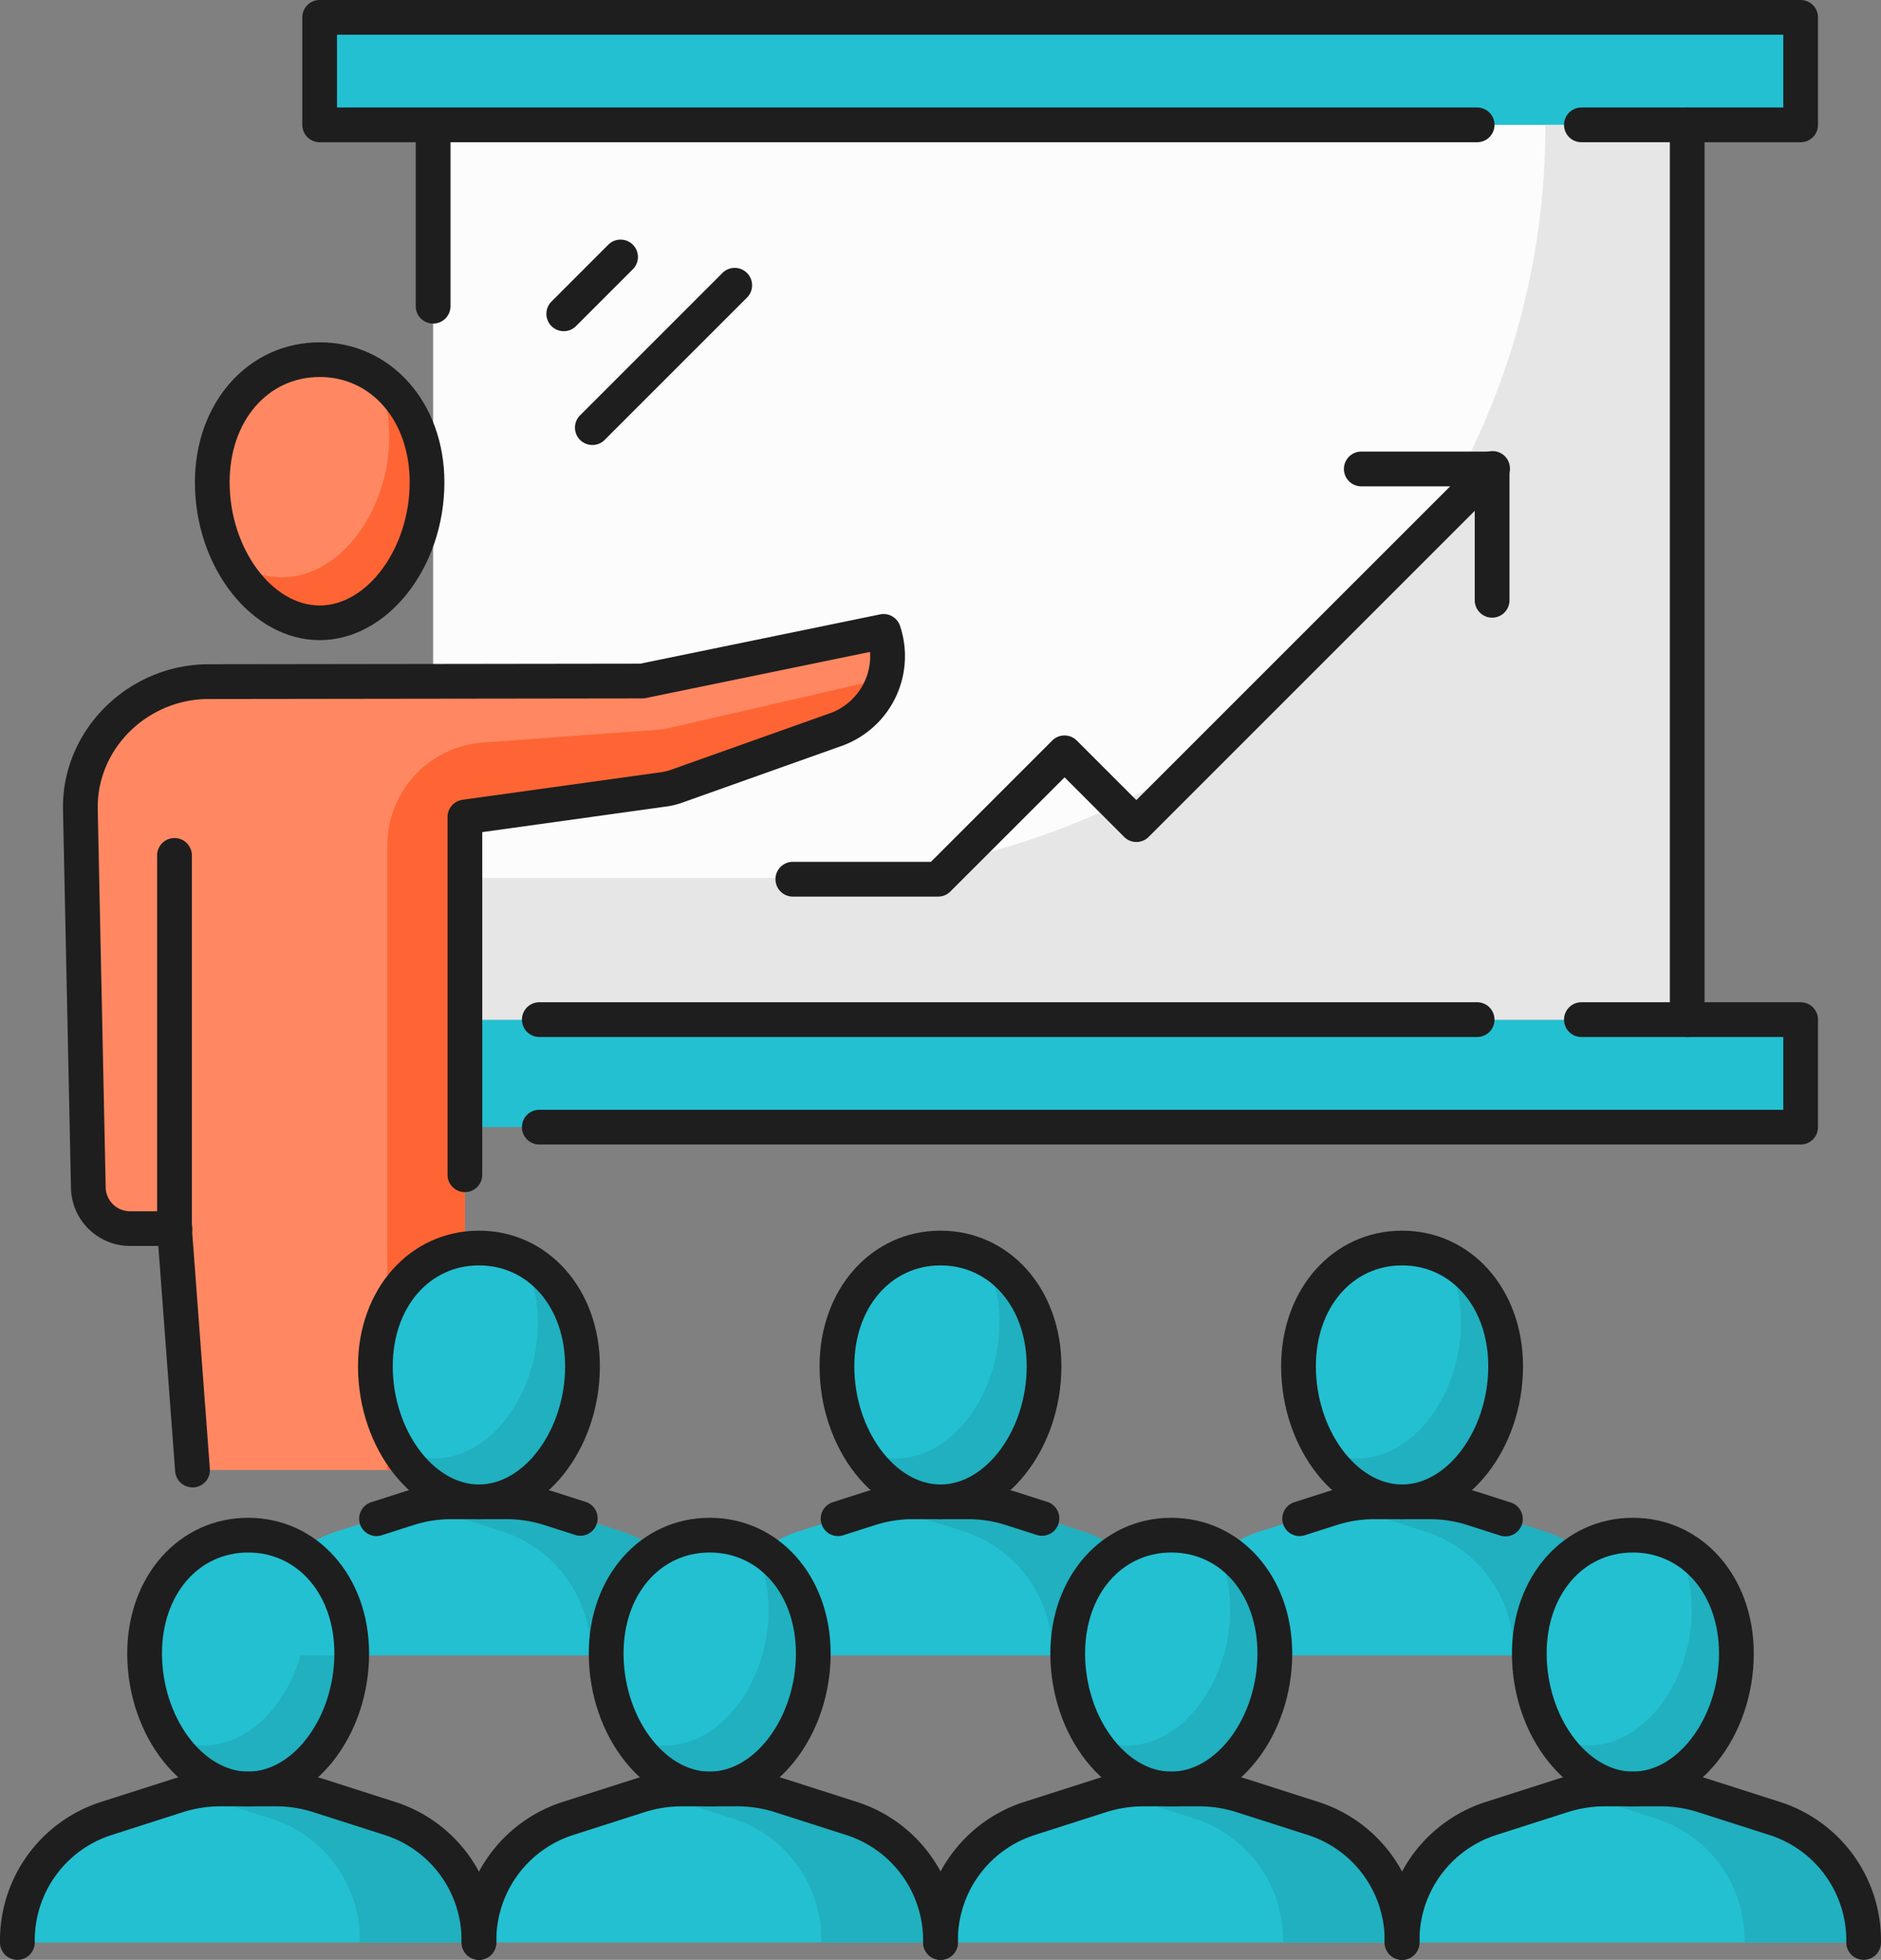 <svg xmlns="http://www.w3.org/2000/svg" width="1036.55" height="1080" viewBox="0 0 1036.55 1080"><rect x="0" y="0" width="1036.55" height="1080" fill="#808080" stroke="none"/><g id="Слой_2" data-name="Слой 2"><g id="team04_530868548"><g id="team04_530868548-2" data-name="team04_530868548"><path d="M176.15 9.56V68.81H814.02 871.45 992.27V9.56H176.15z" fill="#23c0d1"/><path d="M176.15 561.88V621.12H814.02 871.45 992.27V561.88H176.15z" fill="#23c0d1"/><path d="M238.67 68.81h691.07v493.07H238.67z" fill="#fcfcfc"/><path d="M851.64 68.81h0c0 229.16-185.8 415-414.95 415h-198v78.12H929.75V68.81z" fill="#e6e6e6"/><path d="M117 265.73c0 40 26.49 77.46 59.18 77.46s59.17-37.41 59.17-77.46-26.49-67.55-59.17-67.55S117 225.68 117 265.73z" fill="#ff8862"/><path d="M207.59 207.84a77.82 77.82.0 0 1 6.88 32.83c0 40.05-26.5 77.46-59.18 77.46-10.08.0-19.56-3.56-27.88-9.67 10.67 20.4 28.52 34.73 48.74 34.73 32.68.0 59.17-37.41 59.17-77.46C235.32 239.84 224.22 219.21 207.59 207.84z" fill="#ff6534"/><path d="M486.94 347.94 353.87 375.32l-238.88.3c-37.75.06-69.7 29.65-70.68 67.36.0 1.15.0 2.3.0 3.46l4.36 208.2A22.87 22.87.0 0 0 71.53 677H96.11l10 133.05H256.19V450.22L365.74 435a35.53 35.53.0 0 0 7.08-1.73l87.49-31.12A43.29 43.29.0 0 0 486.94 347.94z" fill="#ff8862"/><path d="M487.19 373.9l-121.55 28-99.41 7.25A56.93 56.93.0 0 0 213.42 466v344.1h42.77V450.22L365.74 435a35.53 35.53.0 0 0 7.08-1.73l87.49-31.12A43.15 43.15.0 0 0 487.19 373.9z" fill="#ff6534"/><path d="M215.16 1002.17l-39.52-12.65A77.84 77.84.0 0 0 152 985.84H121.47a77.67 77.67.0 0 0-23.59 3.68l-39.55 12.65a70.12 70.12.0 0 0-48.74 68.27H263.92A70.17 70.17.0 0 0 215.16 1002.17z" fill="#23c0d1"/><path d="M193.83 911.15c0 38.61-25.56 74.69-57.08 74.69s-57-36.08-57-74.69S105.23 846 136.75 846 193.83 872.52 193.83 911.15z" fill="#23c0d1"/><path d="M215.16 1002.17l-39.52-12.65A77.84 77.84.0 0 0 152 985.84H121.47a77.3 77.3.0 0 0-17.51 2c2 .48 4.06 1 6.06 1.66l39.52 12.65a70.19 70.19.0 0 1 48.77 68.27h65.61A70.17 70.17.0 0 0 215.16 1002.17z" fill="#20b0bf"/><path d="M160.51 851.48c5.5 10 8.7 22.09 8.7 35.73.0 38.62-25.55 74.71-57.05 74.71A43.4 43.4.0 0 1 92.39 957c10.47 17.14 26.46 28.81 44.36 28.81 31.52.0 57.08-36.08 57.08-74.69C193.83 882.91 180.17 861.14 160.51 851.48z" fill="#20b0bf"/><path d="M342.36 843.94 302.8 831.3a77.43 77.43.0 0 0-23.6-3.69H248.65a77.43 77.43.0 0 0-23.6 3.69l-39.56 12.64a70.17 70.17.0 0 0-48.73 68.27H391.09A70.18 70.18.0 0 0 342.36 843.94z" fill="#23c0d1"/><path d="M321 752.91c0 38.62-25.54 74.7-57.07 74.7s-57.06-36.08-57.06-74.7 25.54-65.17 57.06-65.17S321 714.28 321 752.91z" fill="#23c0d1"/><path d="M342.36 843.94 302.8 831.3a77.43 77.43.0 0 0-23.6-3.69H248.65a76.83 76.83.0 0 0-17.52 2c2 .47 4.06 1 6.05 1.66l39.55 12.64a70.18 70.18.0 0 1 48.74 68.27h65.62A70.18 70.18.0 0 0 342.36 843.94z" fill="#20b0bf"/><path d="M287.69 693.24c5.51 10 8.7 22.12 8.7 35.75.0 38.61-25.56 74.7-57.07 74.7a43.5 43.5.0 0 1-19.77-4.89C230 816 246 827.61 263.92 827.61c31.53.0 57.07-36.08 57.07-74.7C321 724.68 307.33 702.93 287.69 693.24z" fill="#20b0bf"/><path d="M596.68 843.94 557.16 831.3a77.5 77.5.0 0 0-23.61-3.69H503a77.75 77.75.0 0 0-23.62 3.69l-39.52 12.64a70.16 70.16.0 0 0-48.74 68.27H645.45A70.18 70.18.0 0 0 596.68 843.94z" fill="#23c0d1"/><path d="M575.34 752.91c0 38.62-25.54 74.7-57.07 74.7s-57-36.08-57-74.7 25.53-65.17 57-65.17S575.34 714.28 575.34 752.91z" fill="#23c0d1"/><path d="M596.68 843.94 557.16 831.3a77.5 77.5.0 0 0-23.61-3.69H503a77.26 77.26.0 0 0-17.54 2c2.06.47 4.09 1 6.09 1.66l39.53 12.64a70.09 70.09.0 0 1 48.73 68.27h65.65A70.18 70.18.0 0 0 596.68 843.94z" fill="#20b0bf"/><path d="M542 693.24A73.75 73.75.0 0 1 550.74 729c0 38.61-25.56 74.7-57.08 74.7a43.34 43.34.0 0 1-19.74-4.89c10.45 17.15 26.42 28.81 44.35 28.81 31.53.0 57.07-36.08 57.07-74.7C575.34 724.68 561.68 702.93 542 693.24z" fill="#20b0bf"/><path d="M851.05 843.94 811.52 831.3a77.66 77.66.0 0 0-23.62-3.69H757.34a77.43 77.43.0 0 0-23.6 3.69l-39.53 12.64a70.13 70.13.0 0 0-48.73 68.27H899.77A70.13 70.13.0 0 0 851.05 843.94z" fill="#23c0d1"/><path d="M829.7 752.91c0 38.62-25.55 74.7-57.08 74.7s-57.08-36.08-57.08-74.7 25.57-65.17 57.08-65.17S829.7 714.28 829.7 752.91z" fill="#23c0d1"/><path d="M851.05 843.94 811.52 831.3a77.66 77.66.0 0 0-23.62-3.69H757.34a77.18 77.18.0 0 0-17.53 2c2.06.47 4.08 1 6.08 1.66l39.52 12.64a70.14 70.14.0 0 1 48.74 68.27h65.62A70.13 70.13.0 0 0 851.05 843.94z" fill="#20b0bf"/><path d="M796.38 693.24c5.51 10 8.71 22.12 8.71 35.75.0 38.61-25.55 74.7-57.09 74.7a43.34 43.34.0 0 1-19.74-4.89c10.46 17.15 26.45 28.81 44.36 28.81 31.53.0 57.08-36.08 57.08-74.7C829.7 724.68 816 702.93 796.38 693.24z" fill="#20b0bf"/><path d="M469.52 1002.17 430 989.52a77.91 77.91.0 0 0-23.62-3.68H375.82a77.89 77.89.0 0 0-23.61 3.68l-39.52 12.65A70.12 70.12.0 0 0 264 1070.44H518.26A70.11 70.11.0 0 0 469.52 1002.17z" fill="#23c0d1"/><path d="M448.18 911.15c0 38.61-25.56 74.69-57.08 74.69S334 949.76 334 911.15 359.59 846 391.1 846 448.18 872.52 448.18 911.15z" fill="#23c0d1"/><path d="M469.52 1002.17 430 989.52a77.91 77.91.0 0 0-23.62-3.68H375.82a77.8 77.8.0 0 0-17.53 2c2.06.48 4.08 1 6.08 1.66l39.53 12.65a70.13 70.13.0 0 1 48.73 68.27h65.63A70.11 70.11.0 0 0 469.52 1002.17z" fill="#20b0bf"/><path d="M414.86 851.48c5.51 10 8.7 22.09 8.7 35.73.0 38.62-25.54 74.71-57.08 74.71A43.23 43.23.0 0 1 346.76 957c10.44 17.14 26.42 28.81 44.34 28.81 31.52.0 57.08-36.08 57.08-74.69C448.18 882.91 434.53 861.14 414.86 851.48z" fill="#20b0bf"/><path d="M723.89 1002.17l-39.54-12.65a77.91 77.91.0 0 0-23.62-3.68H630.17a77.83 77.83.0 0 0-23.6 3.68L567 1002.17a70.12 70.12.0 0 0-48.74 68.27H772.61A70.14 70.14.0 0 0 723.89 1002.17z" fill="#23c0d1"/><path d="M702.53 911.15c0 38.61-25.56 74.69-57.08 74.69s-57.07-36.08-57.07-74.69S613.94 846 645.45 846 702.53 872.52 702.53 911.15z" fill="#23c0d1"/><path d="M723.89 1002.17l-39.54-12.65a77.91 77.91.0 0 0-23.62-3.68H630.17a77.58 77.58.0 0 0-17.52 2c2.05.48 4.06 1 6.08 1.66l39.52 12.65A70.12 70.12.0 0 1 707 1070.44h65.62A70.14 70.14.0 0 0 723.89 1002.17z" fill="#20b0bf"/><path d="M669.21 851.48c5.51 10 8.7 22.09 8.7 35.73.0 38.62-25.54 74.71-57.06 74.71A43.29 43.29.0 0 1 601.1 957c10.45 17.14 26.44 28.81 44.35 28.81 31.52.0 57.08-36.08 57.08-74.69C702.53 882.91 688.85 861.14 669.21 851.48z" fill="#20b0bf"/><path d="M978.23 1002.17 938.7 989.52a77.94 77.94.0 0 0-23.61-3.68H884.52a77.78 77.78.0 0 0-23.6 3.68l-39.53 12.65a70.11 70.11.0 0 0-48.74 68.27H1027A70.12 70.12.0 0 0 978.23 1002.17z" fill="#23c0d1"/><path d="M978.23 1002.17 938.7 989.52a77.94 77.94.0 0 0-23.61-3.68H884.52a77.65 77.65.0 0 0-17.52 2c2 .48 4.06 1 6.08 1.66l39.54 12.65a70.12 70.12.0 0 1 48.72 68.27H1027A70.12 70.12.0 0 0 978.23 1002.17z" fill="#20b0bf"/><path d="M956.88 911.15c0 38.61-25.56 74.69-57.07 74.69s-57.07-36.08-57.07-74.69S868.27 846 899.81 846 956.88 872.52 956.88 911.15z" fill="#23c0d1"/><path d="M923.57 851.48c5.51 10 8.69 22.09 8.69 35.73.0 38.62-25.56 74.71-57.07 74.71A43.28 43.28.0 0 1 855.45 957c10.46 17.14 26.44 28.81 44.36 28.81 31.51.0 57.07-36.08 57.07-74.69C956.88 882.91 943.21 861.14 923.57 851.48z" fill="#20b0bf"/><path d="M263.92 1080h-.19a9.57 9.57.0 0 1-9.38-9.77 60.93 60.93.0 0 0-42.09-58.94l-39.54-12.66A67.82 67.82.0 0 0 152 995.4H121.47a68 68 0 0 0-20.69 3.23l-39.52 12.66a60.93 60.93.0 0 0-42.1 58.94A9.58 9.58.0 0 1 9.8 1080H9.59A9.56 9.56.0 0 1 0 1070.63a80.14 80.14.0 0 1 55.39-77.56L95 980.41a86.89 86.89.0 0 1 26.52-4.13H152a86.79 86.79.0 0 1 26.52 4.13l39.54 12.66a80.13 80.13.0 0 1 55.39 77.56A9.56 9.56.0 0 1 263.92 1080z" fill="#1e1e1e"/><path d="M136.75 995.4c-36.11.0-66.64-38.57-66.64-84.25.0-42.62 28.65-74.75 66.64-74.75s66.64 32.13 66.64 74.75C203.39 956.83 172.87 995.4 136.75 995.4zm0-139.87c-27.52.0-47.49 23.39-47.49 55.62.0 34.69 22.2 65.13 47.49 65.13s47.51-30.44 47.51-65.13C184.26 878.92 164.27 855.53 136.75 855.53z" fill="#1e1e1e"/><path d="M518.27 1080h-.22a9.58 9.58.0 0 1-9.36-9.77 61 61 0 0 0-42.08-58.94l-39.54-12.66a67.91 67.91.0 0 0-20.69-3.23H375.82a67.85 67.85.0 0 0-20.68 3.23l-39.55 12.66a61 61 0 0 0-42.08 58.94 9.58 9.58.0 0 1-9.36 9.77H264a9.56 9.56.0 0 1-9.57-9.37 80.14 80.14.0 0 1 55.38-77.56l39.55-12.66a86.73 86.73.0 0 1 26.51-4.13h30.56a86.84 86.84.0 0 1 26.52 4.13l39.54 12.66a80.16 80.16.0 0 1 55.39 77.56A9.55 9.55.0 0 1 518.27 1080z" fill="#1e1e1e"/><path d="M391.1 995.4c-36.11.0-66.64-38.57-66.64-84.25.0-42.62 28.65-74.75 66.64-74.75s66.64 32.13 66.64 74.75C457.74 956.83 427.24 995.4 391.1 995.4zm0-139.87c-27.52.0-47.49 23.39-47.49 55.62.0 34.69 22.2 65.13 47.49 65.13s47.51-30.44 47.51-65.13C438.61 878.92 418.62 855.53 391.1 855.53z" fill="#1e1e1e"/><path d="M772.62 1080h-.21a9.58 9.58.0 0 1-9.38-9.77A60.91 60.91.0 0 0 721 1011.29l-39.54-12.66a67.86 67.86.0 0 0-20.69-3.23H630.17a68 68 0 0 0-20.69 3.23l-39.54 12.66a60.93 60.93.0 0 0-42.08 58.94 9.58 9.58.0 0 1-9.37 9.77h-.19a9.54 9.54.0 0 1-9.56-9.37 80.15 80.15.0 0 1 55.37-77.56l39.54-12.66a86.84 86.84.0 0 1 26.52-4.13h30.56a86.74 86.74.0 0 1 26.52 4.13l39.54 12.66a80.16 80.16.0 0 1 55.39 77.56A9.55 9.55.0 0 1 772.62 1080z" fill="#1e1e1e"/><path d="M645.45 995.4c-36.11.0-66.64-38.57-66.64-84.25.0-42.62 28.66-74.75 66.64-74.75s66.64 32.13 66.64 74.75C712.09 956.83 681.59 995.4 645.45 995.4zm0-139.87c-27.52.0-47.5 23.39-47.5 55.62.0 34.69 22.19 65.13 47.5 65.13s47.49-30.44 47.49-65.13C692.94 878.92 673 855.53 645.45 855.53z" fill="#1e1e1e"/><path d="M1027 1080h-.19a9.57 9.57.0 0 1-9.38-9.77 60.94 60.94.0 0 0-42.09-58.94l-39.54-12.66a67.8 67.8.0 0 0-20.68-3.23H884.52a68.12 68.12.0 0 0-20.7 3.23l-39.52 12.66a61 61 0 0 0-42.09 58.94 9.57 9.57.0 0 1-9.37 9.77h-.2a9.58 9.58.0 0 1-9.58-9.37 80.17 80.17.0 0 1 55.41-77.56L858 980.41a87 87 0 0 1 26.53-4.13h30.57a86.73 86.73.0 0 1 26.51 4.13l39.54 12.66a80.11 80.11.0 0 1 55.39 77.56A9.56 9.56.0 0 1 1027 1080z" fill="#1e1e1e"/><path d="M899.81 995.4c-36.12.0-66.64-38.57-66.64-84.25.0-42.62 28.64-74.75 66.64-74.75s66.63 32.13 66.63 74.75C966.44 956.83 935.92 995.4 899.81 995.4zm0-139.87c-27.53.0-47.51 23.39-47.51 55.62.0 34.69 22.19 65.13 47.51 65.13s47.48-30.44 47.48-65.13C947.29 878.92 927.34 855.53 899.81 855.53z" fill="#1e1e1e"/><path d="M207.48 846.48a9.56 9.56.0 0 1-2.9-18.67l17.54-5.63a87.11 87.11.0 0 1 26.53-4.13h30.57a87.08 87.08.0 0 1 26.51 4.13l17.54 5.63A9.57 9.57.0 0 1 317.44 846l-17.54-5.61a67.85 67.85.0 0 0-20.68-3.23H248.65a67.88 67.88.0 0 0-20.7 3.23L210.41 846A9.28 9.28.0 0 1 207.48 846.48z" fill="#1e1e1e"/><path d="M263.92 837.19c-36.12.0-66.64-38.6-66.64-84.28.0-42.61 28.66-74.73 66.64-74.73s66.65 32.12 66.65 74.73C330.57 798.59 300.06 837.19 263.92 837.19zm0-139.87c-27.51.0-47.49 23.37-47.49 55.59.0 34.7 22.19 65.14 47.49 65.14s47.5-30.44 47.5-65.14C311.42 720.69 291.46 697.32 263.92 697.32z" fill="#1e1e1e"/><path d="M461.84 846.48a9.56 9.56.0 0 1-2.91-18.67l17.54-5.63A87.19 87.19.0 0 1 503 818.05h30.58a87.19 87.19.0 0 1 26.52 4.13l17.54 5.63A9.57 9.57.0 0 1 571.79 846l-17.54-5.61a67.8 67.8.0 0 0-20.68-3.23H503a67.91 67.91.0 0 0-20.69 3.23L464.76 846A9.3 9.3.0 0 1 461.84 846.48z" fill="#1e1e1e"/><path d="M518.29 837.19c-36.13.0-66.66-38.6-66.66-84.28.0-42.61 28.66-74.73 66.66-74.73s66.62 32.12 66.62 74.73C584.91 798.59 554.4 837.19 518.29 837.19zm0-139.87c-27.53.0-47.51 23.37-47.51 55.59.0 34.7 22.19 65.14 47.51 65.14s47.49-30.44 47.49-65.14C565.78 720.69 545.82 697.32 518.29 697.32z" fill="#1e1e1e"/><path d="M716.19 846.48a9.56 9.56.0 0 1-2.91-18.67l17.54-5.63a87.19 87.19.0 0 1 26.52-4.13H787.9a87 87 0 0 1 26.53 4.13L832 827.81A9.57 9.57.0 1 1 826.14 846l-17.55-5.61a67.72 67.72.0 0 0-20.69-3.23H757.34a67.85 67.85.0 0 0-20.68 3.23L719.11 846A9.35 9.35.0 0 1 716.19 846.48z" fill="#1e1e1e"/><path d="M772.62 837.19c-36.11.0-66.64-38.6-66.64-84.28.0-42.61 28.65-74.73 66.64-74.73s66.66 32.12 66.66 74.73C839.28 798.59 808.76 837.19 772.62 837.19zm0-139.87c-27.52.0-47.49 23.37-47.49 55.59.0 34.7 22.2 65.14 47.49 65.14s47.51-30.44 47.51-65.14C820.13 720.69 800.14 697.32 772.62 697.32z" fill="#1e1e1e"/><path d="M106.06 819.64a9.57 9.57.0 0 1-9.54-8.85L86.58 677.73c0-.24.0-.47.0-.71V471.7a9.58 9.58.0 1 1 19.15.0v205l9.92 132.7a9.56 9.56.0 0 1-8.85 10.25A5.47 5.47.0 0 1 106.06 819.64z" fill="#1e1e1e"/><path d="M176.15 352.76c-37.24.0-68.74-39.84-68.74-87 0-44 29.55-77.12 68.74-77.12s68.74 33.15 68.74 77.12C244.89 312.92 213.42 352.76 176.15 352.76zm0-145c-28.75.0-49.61 24.38-49.61 58 0 36.17 23.2 67.9 49.61 67.9s49.61-31.73 49.61-67.9C225.76 232.12 204.88 207.74 176.15 207.74z" fill="#1e1e1e"/><path d="M96.11 686.6H71.52a32.6 32.6.0 0 1-32.41-31.75L34.73 446.63c0-1.3.0-2.6.0-3.88 1.09-42.23 37.07-76.64 80.23-76.7l237.91-.32L485 338.57a9.57 9.57.0 0 1 11 6.4 52.55 52.55.0 0 1-32.52 66.2L376 442.29a44.14 44.14.0 0 1-9 2.18L265.75 458.55V647.07a9.57 9.57.0 1 1-19.13.0V450.22a9.55 9.55.0 0 1 8.24-9.48l109.56-15.21a25.79 25.79.0 0 0 5.18-1.27l87.5-31.12a33.46 33.46.0 0 0 22.36-33.89L355.82 384.69a10.71 10.71.0 0 1-1.94.19L115 385.2c-32.88.0-60.32 26.08-61.13 58.05.0 1 0 2 0 3l4.38 208.22a13.36 13.36.0 0 0 13.28 13H96.11a9.58 9.58.0 1 1 0 19.15z" fill="#1e1e1e"/><path d="M992.27 78.38H871.45a9.57 9.57.0 1 1 0-19.14H982.71V19.13h-797V59.24H814a9.57 9.57.0 1 1 0 19.14H176.15a9.56 9.56.0 0 1-9.56-9.57V9.56A9.56 9.56.0 0 1 176.15.0H992.27a9.56 9.56.0 0 1 9.56 9.56V68.81A9.56 9.56.0 0 1 992.27 78.38z" fill="#1e1e1e"/><path d="M814 571.45H297.19a9.57 9.57.0 0 1 0-19.14H814a9.57 9.57.0 1 1 0 19.14z" fill="#1e1e1e"/><path d="M992.27 630.7H297.19a9.57 9.57.0 0 1 0-19.14H982.71V571.45H871.45a9.57 9.57.0 1 1 0-19.14H992.27a9.57 9.57.0 0 1 9.56 9.57v59.24A9.57 9.57.0 0 1 992.27 630.7z" fill="#1e1e1e"/><path d="M929.75 571.45a9.56 9.56.0 0 1-9.56-9.57V68.81a9.57 9.57.0 1 1 19.14.0V561.88A9.57 9.57.0 0 1 929.75 571.45z" fill="#1e1e1e"/><path d="M238.67 178.31a9.56 9.56.0 0 1-9.57-9.55V68.81a9.58 9.58.0 0 1 19.15.0v99.95A9.57 9.57.0 0 1 238.67 178.31z" fill="#1e1e1e"/><path d="M310.66 182.51a9.57 9.57.0 0 1-6.76-16.34l31.47-31.48a9.57 9.57.0 0 1 13.54 13.52l-31.5 31.5A9.52 9.52.0 0 1 310.66 182.51z" fill="#1e1e1e"/><path d="M326.39 245.22a9.57 9.57.0 0 1-6.75-16.33l78.46-78.47A9.57 9.57.0 0 1 411.63 164l-78.47 78.46A9.47 9.47.0 0 1 326.39 245.22z" fill="#1e1e1e"/><path d="M517 494.08H436.6a9.58 9.58.0 0 1 0-19.15H513l66.84-66.83a9.54 9.54.0 0 1 13.54.0l32.82 32.81L815.49 251.64A9.57 9.57.0 1 1 829 265.18l-196 196a9.54 9.54.0 0 1-13.53.0l-32.82-32.82-62.9 62.88A9.48 9.48.0 0 1 517 494.08z" fill="#1e1e1e"/><path d="M822.27 340.38a9.59 9.59.0 0 1-9.59-9.56V268H749.86a9.58 9.58.0 0 1 0-19.15h72.41a9.57 9.57.0 0 1 9.56 9.56v72.41A9.58 9.58.0 0 1 822.27 340.38z" fill="#1e1e1e"/></g></g></g></svg>
